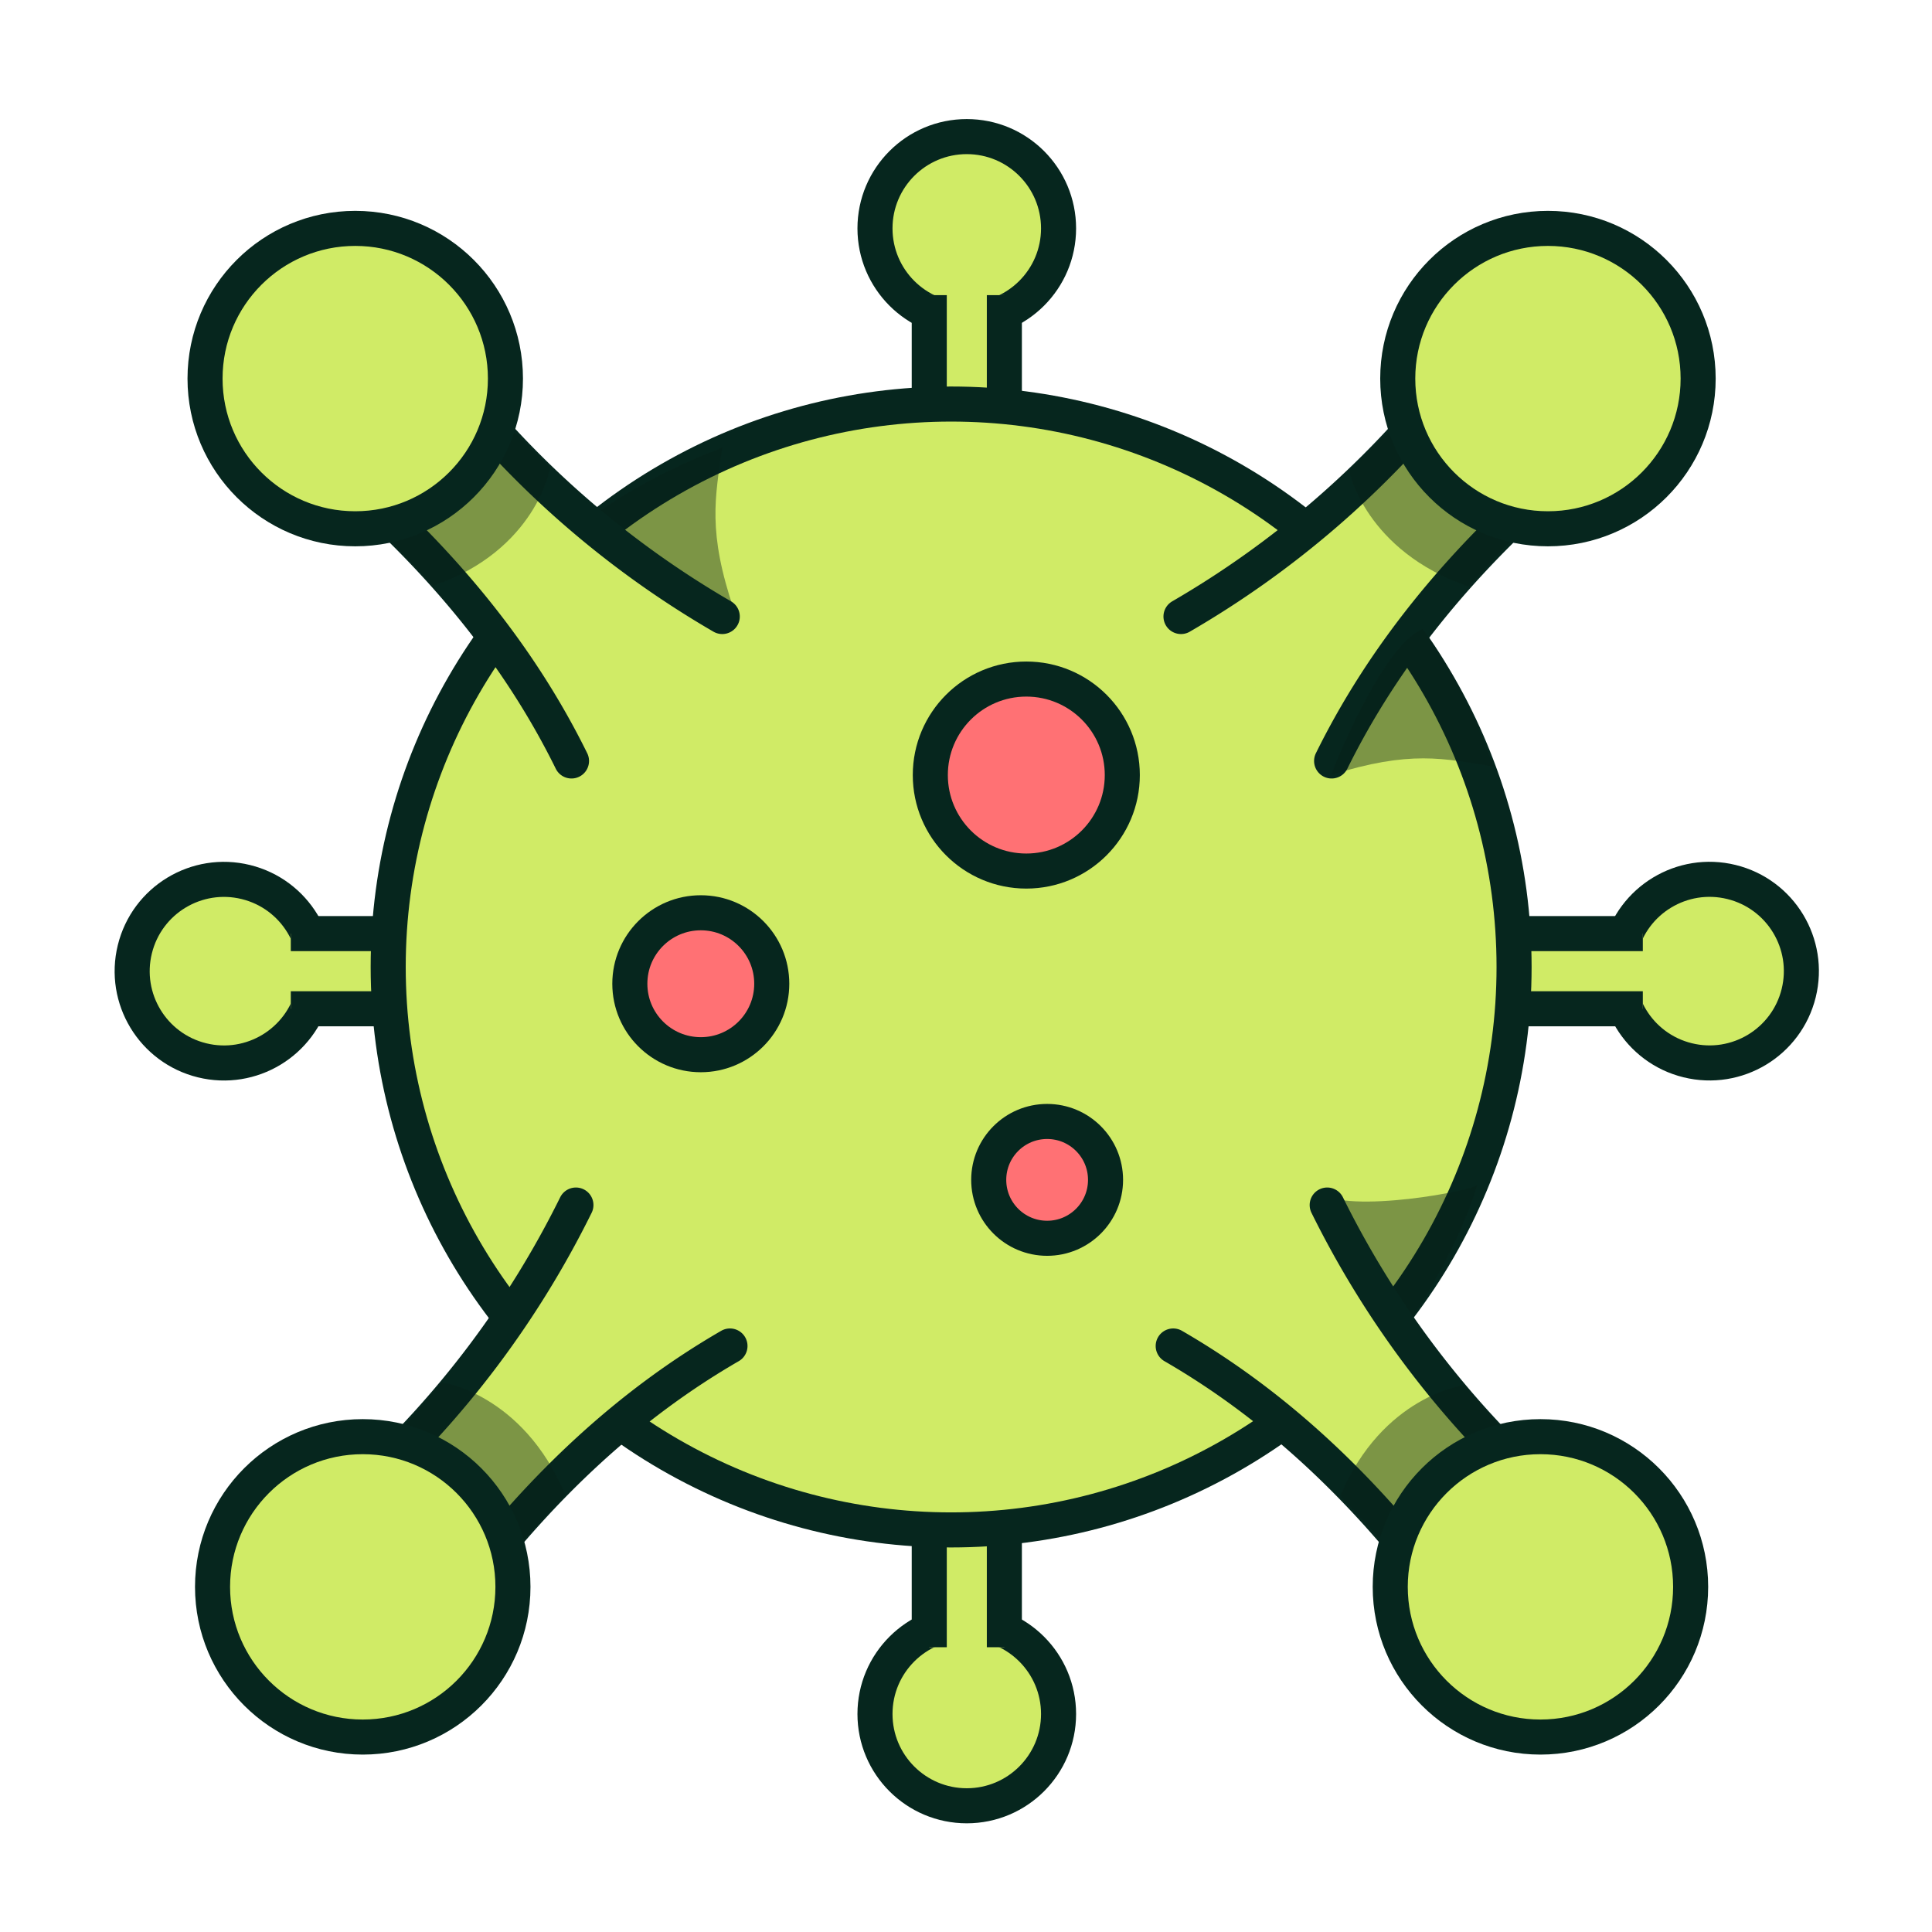 <svg xmlns="http://www.w3.org/2000/svg" viewBox="0 0 275.52 275.52"><defs><style>.cls-1,.cls-2,.cls-5{fill:#d0eb66;}.cls-1,.cls-2,.cls-4,.cls-5{stroke:#06261e;stroke-width:5px;}.cls-1,.cls-4,.cls-5{stroke-miterlimit:10;}.cls-2,.cls-5{stroke-linecap:round;}.cls-2{stroke-linejoin:round;}.cls-3{fill:#082119;opacity:0.42;}.cls-4{fill:#ff7174;}</style></defs><g id="Layer_2" data-name="Layer 2"><circle class="cls-1" cx="137.87" cy="244.43" r="13.09"/><polyline class="cls-1" points="143.23 234.91 143.23 209.91 132.52 209.91 132.52 234.91"/><circle class="cls-1" cx="137.87" cy="32.57" r="13.09"/><polyline class="cls-1" points="143.23 42.09 143.23 67.08 132.52 67.08 132.52 42.09"/><circle class="cls-1" cx="31.94" cy="138.5" r="13.09" transform="translate(-110.18 136.43) rotate(-76.18)"/><polyline class="cls-1" points="41.47 143.86 66.46 143.86 66.46 133.14 41.47 133.14"/><circle class="cls-1" cx="243.81" cy="138.5" r="13.09" transform="translate(51.07 342.16) rotate(-76.18)"/><polyline class="cls-1" points="234.28 143.86 209.29 143.86 209.29 133.14 234.28 133.14"/><circle class="cls-1" cx="135.64" cy="137.9" r="80.28"/><path class="cls-2" d="M168.42,87.92a135.33,135.33,0,0,0,38-32.79l14.6,14C208,80.59,197.3,93.51,189.9,108.52"/><path class="cls-3" d="M199.32,60.37s-6.61,6.37-6.93,6.78c0,0,2.27,11.38,17,16.49,0,0,7-7.66,7.85-8.22S206.78,58,199.32,60.37Z"/><circle class="cls-2" cx="220.75" cy="53.99" r="21.42"/><circle class="cls-4" cx="146.36" cy="110.53" r="13.69"/><circle class="cls-4" cx="99.94" cy="140.29" r="10.12"/><circle class="cls-4" cx="149.33" cy="168.26" r="8.33"/><path class="cls-3" d="M202.89,89.7s5.36,6.55,10.12,19.64c-7.14-1.19-11.9-2.38-23.22,1.19C189.79,110.53,196.94,92.08,202.89,89.7Z"/><path class="cls-3" d="M210.67,168.93s-2.09,8.19-9.8,19.8c-4.52-5.6-4.52-8-12.86-18.69C192.2,173.23,210.68,169.71,210.67,168.93Z"/><path class="cls-3" d="M83.56,74.35S90,68.86,103,63.82c-1,7.17-2.13,11.95,1.68,23.19C104.66,87,86.07,80.25,83.56,74.35Z"/><path class="cls-5" d="M189.27,171.85A135.66,135.66,0,0,0,219.48,212l-14.94,13.65c-10.56-13.79-22.75-25.33-37.23-33.7"/><path class="cls-3" d="M213.79,203.23s-4.61-5.34-5-5.69c0,0-11.6,1.43-17.67,15.81,0,0,6.61,6.94,7.12,7.87S215.64,210.83,213.79,203.23Z"/><circle class="cls-1" cx="219.68" cy="226.3" r="21.42"/><path class="cls-5" d="M103,87.92A135.42,135.42,0,0,1,65,55.13l-14.61,14C63.4,80.59,74.11,93.51,81.5,108.52"/><path class="cls-3" d="M73.11,61.37s5,4.94,5.35,5.35c0,0-1.93,11.72-16.68,16.83,0,0-6.49-7-7.38-7.62S65.65,59,73.11,61.37Z"/><circle class="cls-1" cx="50.66" cy="53.99" r="21.42"/><path class="cls-5" d="M82.13,171.85A135.63,135.63,0,0,1,51.93,212l14.94,13.65c10.56-13.79,22.75-25.33,37.23-33.7"/><path class="cls-3" d="M57.08,204.12s5.53-6.63,5.92-7c0,0,11.53,1.58,17.6,16,0,0-6.94,7.47-7.44,8.39S55.22,211.72,57.08,204.12Z"/><circle class="cls-1" cx="51.73" cy="226.3" r="21.42"/></g></svg>